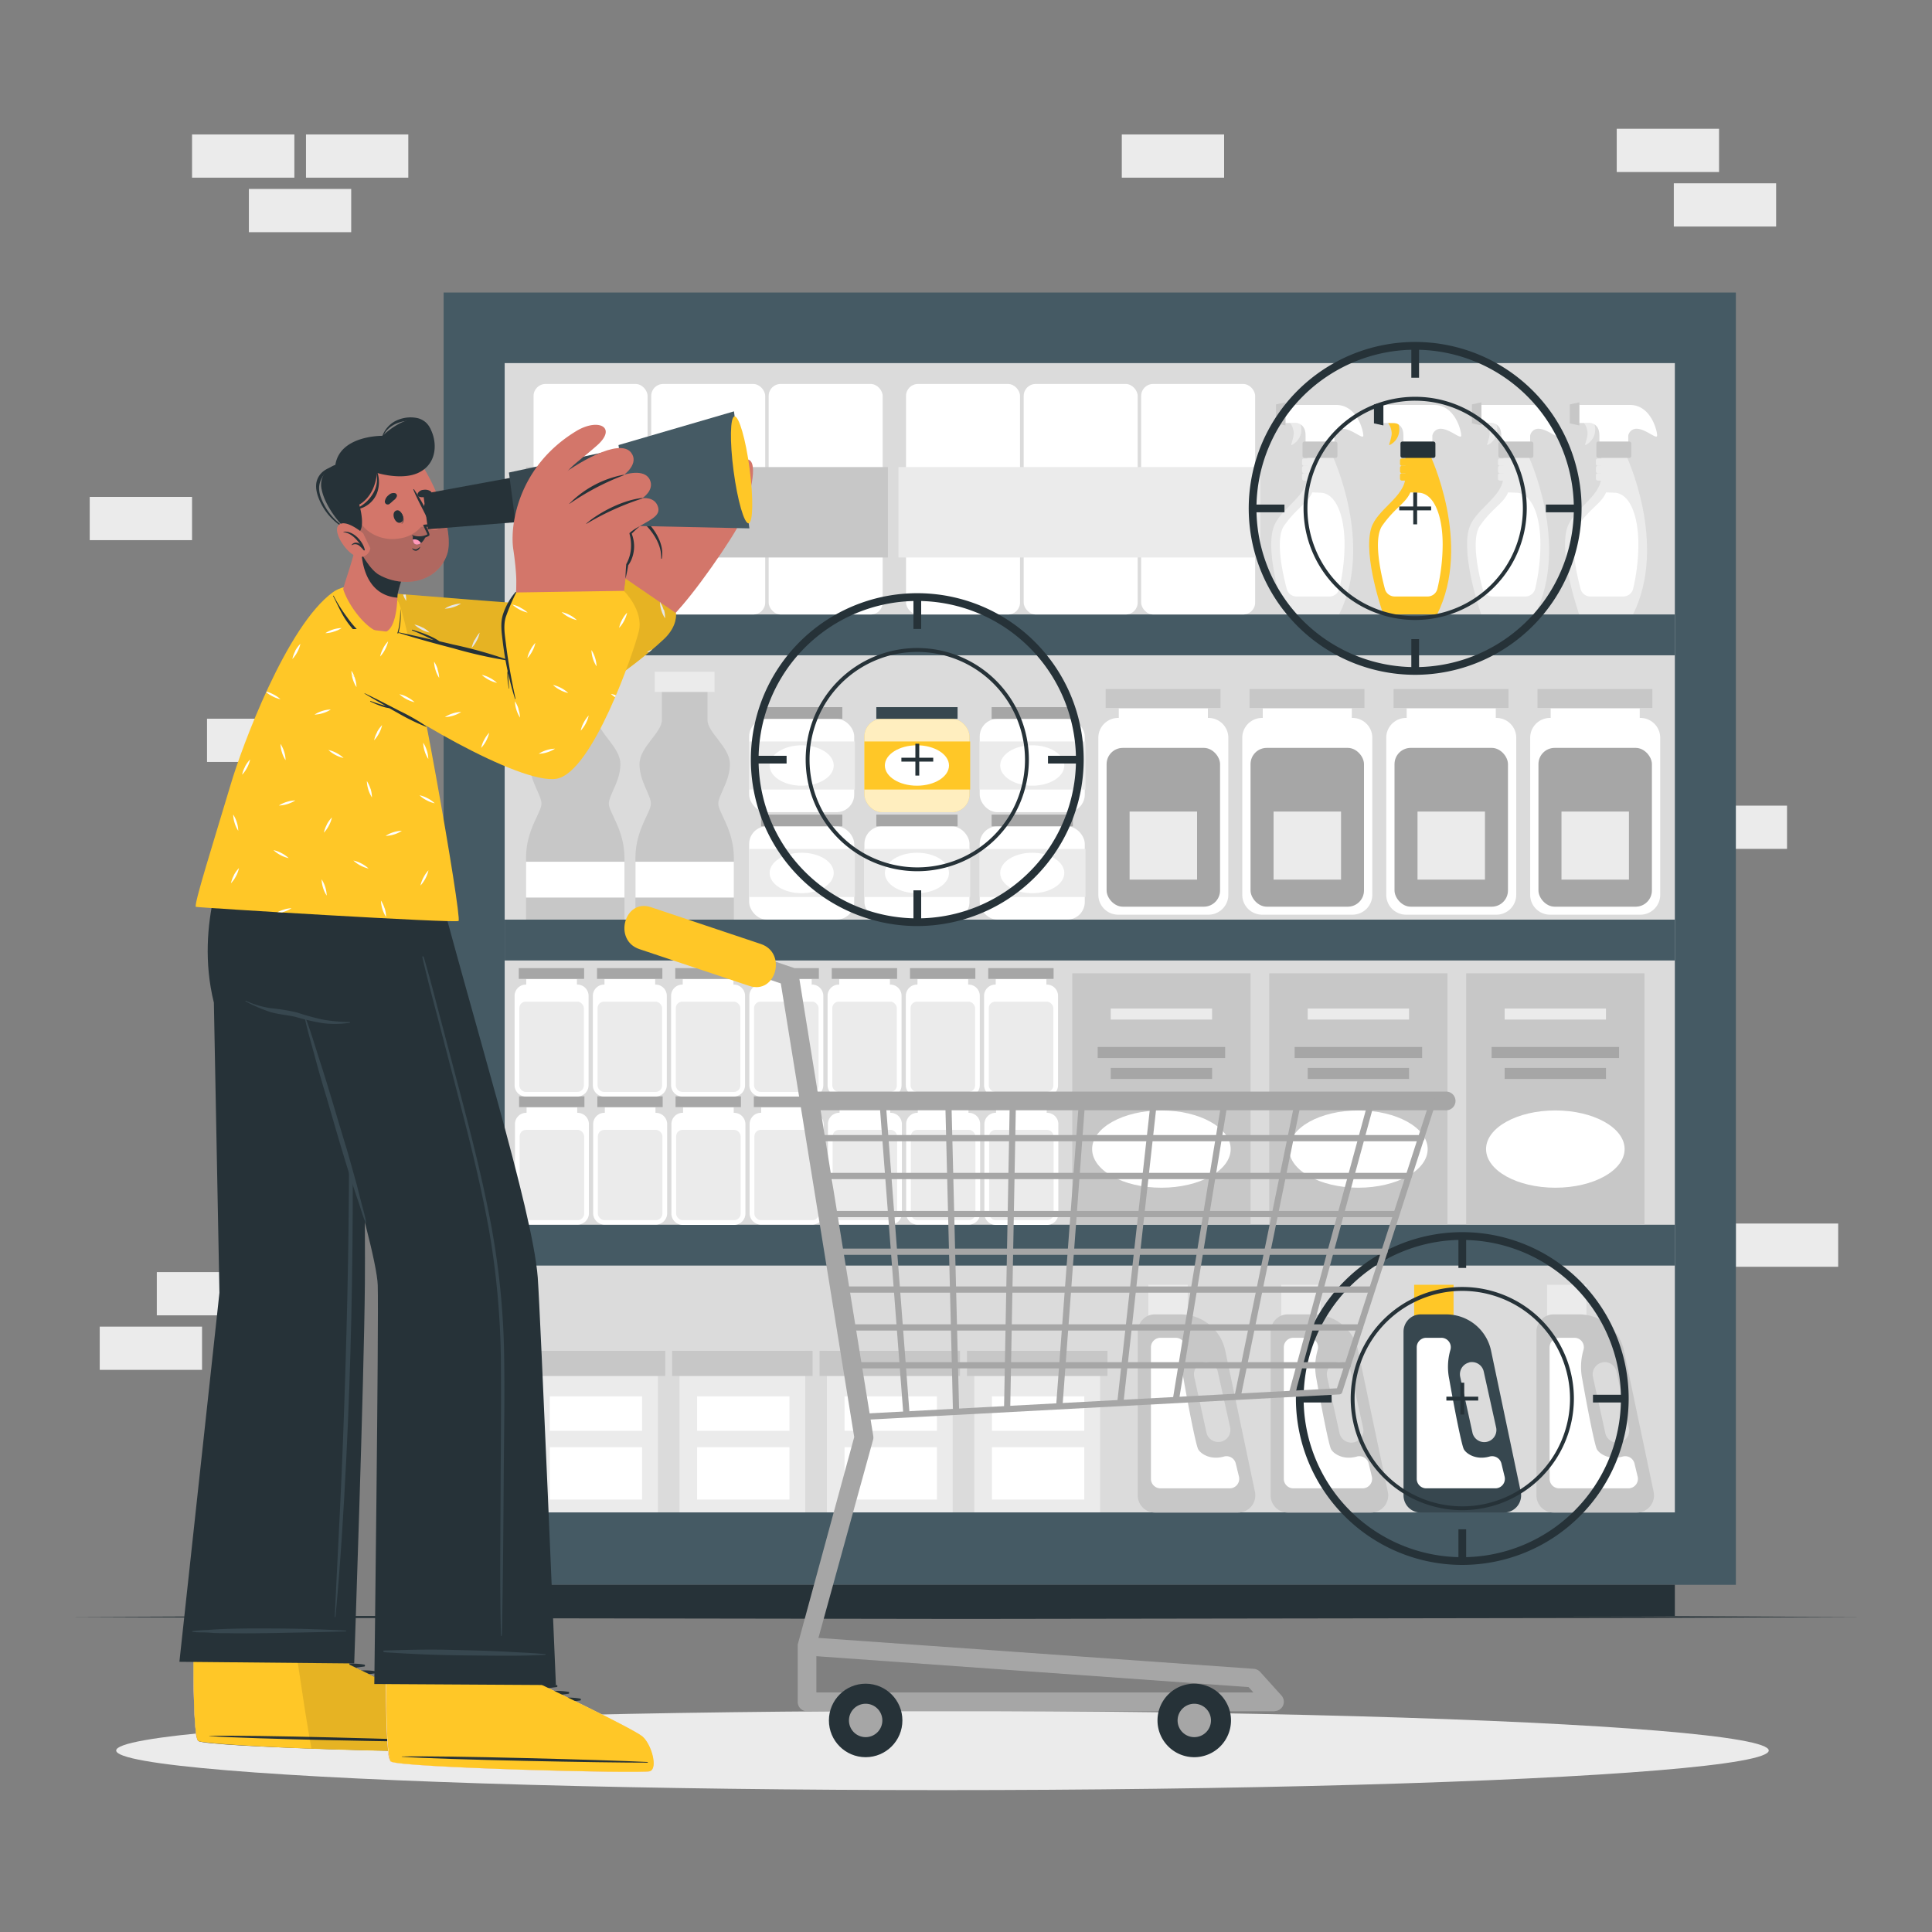 <svg xmlns="http://www.w3.org/2000/svg" viewBox="0 0 500 500"><rect x="0" y="0" width="500" height="500" fill="#808080" stroke="none"/><g id="freepik--background-complete--inject-11"><rect x="40.58" y="329.22" width="26.48" height="11.19" style="fill:#ebebeb"></rect><rect x="25.81" y="343.33" width="26.48" height="11.19" style="fill:#ebebeb"></rect><rect x="79.19" y="34.79" width="26.48" height="11.19" style="fill:#ebebeb"></rect><rect x="64.41" y="48.9" width="26.48" height="11.19" style="fill:#ebebeb"></rect><rect x="49.7" y="34.79" width="26.48" height="11.19" style="fill:#ebebeb"></rect><rect x="449.24" y="316.65" width="26.48" height="11.19" style="fill:#ebebeb"></rect><rect x="290.32" y="34.79" width="26.48" height="11.19" style="fill:#ebebeb"></rect><rect x="436" y="208.5" width="26.48" height="11.19" style="fill:#ebebeb"></rect><rect x="418.41" y="33.33" width="26.48" height="11.19" style="fill:#ebebeb"></rect><rect x="433.18" y="47.44" width="26.48" height="11.19" style="fill:#ebebeb"></rect><rect x="23.22" y="128.6" width="26.48" height="11.19" style="fill:#ebebeb"></rect><rect x="53.58" y="186" width="26.48" height="11.19" style="fill:#ebebeb"></rect></g><g id="freepik--Shadow--inject-11"><ellipse cx="243.91" cy="453.03" rx="213.84" ry="10.25" style="fill:#ebebeb"></ellipse></g><g id="freepik--Floor--inject-11"><polygon points="17.99 418.48 75.99 418.24 134 418.15 250 417.98 366 418.15 424.01 418.23 482.01 418.48 424.01 418.72 366 418.81 250 418.98 134 418.81 75.99 418.72 17.99 418.48" style="fill:#263238"></polygon></g><g id="freepik--Shelf--inject-11"><rect x="114.81" y="75.71" width="334.43" height="334.43" style="fill:#455a64"></rect><rect x="130.61" y="93.97" width="302.84" height="297.44" style="fill:#dbdbdb"></rect><rect x="130.61" y="316.96" width="302.84" height="10.57" style="fill:#455a64"></rect><rect x="130.61" y="238" width="302.84" height="10.57" style="fill:#455a64"></rect><rect x="130.61" y="159.02" width="302.84" height="10.57" style="fill:#455a64"></rect><rect x="138.09" y="129.53" width="29.5" height="29.5" rx="3.09" style="fill:#fff"></rect><rect x="168.53" y="129.53" width="29.5" height="29.5" rx="3.09" style="fill:#fff"></rect><rect x="138.09" y="99.37" width="29.5" height="29.5" rx="3.09" style="fill:#fff"></rect><rect x="168.53" y="99.37" width="29.5" height="29.5" rx="3.09" style="fill:#fff"></rect><rect x="198.93" y="129.53" width="29.5" height="29.5" rx="3.09" style="fill:#fff"></rect><rect x="198.93" y="99.37" width="29.5" height="29.5" rx="3.09" style="fill:#fff"></rect><rect x="136.13" y="120.88" width="93.65" height="23.4" style="fill:#c7c7c7"></rect><rect x="234.48" y="129.53" width="29.5" height="29.5" rx="3.09" style="fill:#fff"></rect><rect x="264.93" y="129.53" width="29.5" height="29.5" rx="3.09" style="fill:#fff"></rect><rect x="234.48" y="99.37" width="29.5" height="29.5" rx="3.09" style="fill:#fff"></rect><rect x="264.93" y="99.37" width="29.5" height="29.5" rx="3.09" style="fill:#fff"></rect><rect x="295.33" y="129.53" width="29.5" height="29.5" rx="3.09" style="fill:#fff"></rect><rect x="295.33" y="99.37" width="29.5" height="29.5" rx="3.09" style="fill:#fff"></rect><rect x="232.53" y="120.88" width="93.65" height="23.4" style="fill:#ebebeb"></rect><path d="M161.61,222v16H136.13V222c0-7.28,4-11.72,4-14s-3-5.8-3-10.24,5.8-8.13,5.8-11.44V177h11.82v9.32c0,3.31,5.81,7,5.81,11.44s-3,8-3,10.24S161.61,214.76,161.61,222Z" style="fill:#c7c7c7"></path><rect x="141.13" y="173.85" width="15.47" height="5.23" style="fill:#ebebeb"></rect><rect x="136.13" y="223.02" width="25.48" height="9.27" style="fill:#fff"></rect><path d="M189.92,222v16H164.45V222c0-7.28,4-11.72,4-14s-2.95-5.8-2.95-10.24,5.8-8.13,5.8-11.44V177H183.1v9.32c0,3.31,5.8,7,5.8,11.44s-3,8-3,10.24S189.92,214.76,189.92,222Z" style="fill:#c7c7c7"></path><rect x="169.45" y="173.85" width="15.47" height="5.23" style="fill:#ebebeb"></rect><rect x="164.45" y="223.02" width="25.48" height="9.27" style="fill:#fff"></rect><path d="M317.89,190.92v40.66a5.14,5.14,0,0,1-5.14,5.14H289.39a5.14,5.14,0,0,1-5.14-5.14V190.92a5.13,5.13,0,0,1,5.14-5.12h.15v-2.45H312.6v2.45h.15A5.13,5.13,0,0,1,317.89,190.92Z" style="fill:#fff"></path><rect x="286.39" y="193.55" width="29.36" height="41.1" rx="4.2" style="fill:#a6a6a6"></rect><rect x="286.14" y="178.32" width="29.73" height="4.89" style="fill:#c7c7c7"></rect><rect x="292.34" y="210.03" width="17.46" height="17.62" style="fill:#ebebeb"></rect><path d="M152.41,290.91V314a2.93,2.93,0,0,1-2.93,2.92H136.19a2.92,2.92,0,0,1-2.92-2.92V290.91a2.92,2.92,0,0,1,2.92-2.92h.09V286.6h13.11V288h.09A2.93,2.93,0,0,1,152.41,290.91Z" style="fill:#fff"></path><rect x="134.48" y="292.4" width="16.7" height="23.38" rx="1.68" style="fill:#ebebeb"></rect><rect x="134.34" y="283.74" width="16.91" height="2.78" style="fill:#a6a6a6"></rect><path d="M152.32,257.72v23.13a2.93,2.93,0,0,1-2.92,2.93H136.1a2.93,2.93,0,0,1-2.92-2.93V257.72a2.91,2.91,0,0,1,2.92-2.91h.09v-1.4h13.12v1.4h.09A2.91,2.91,0,0,1,152.32,257.72Z" style="fill:#fff"></path><rect x="134.4" y="259.22" width="16.7" height="23.38" rx="1.68" style="fill:#ebebeb"></rect><rect x="134.26" y="250.55" width="16.91" height="2.78" style="fill:#a6a6a6"></rect><path d="M172.66,290.91V314a2.93,2.93,0,0,1-2.93,2.92H156.44a2.93,2.93,0,0,1-2.93-2.92V290.91a2.93,2.93,0,0,1,2.93-2.92h.09V286.6h13.11V288h.09A2.93,2.93,0,0,1,172.66,290.91Z" style="fill:#fff"></path><rect x="154.73" y="292.4" width="16.7" height="23.38" rx="1.68" style="fill:#ebebeb"></rect><rect x="154.59" y="283.74" width="16.91" height="2.78" style="fill:#a6a6a6"></rect><path d="M172.57,257.72v23.13a2.93,2.93,0,0,1-2.92,2.93h-13.3a2.93,2.93,0,0,1-2.92-2.93V257.72a2.91,2.91,0,0,1,2.92-2.91h.09v-1.4h13.12v1.4h.09A2.91,2.91,0,0,1,172.57,257.72Z" style="fill:#fff"></path><rect x="154.65" y="259.22" width="16.7" height="23.38" rx="1.68" style="fill:#ebebeb"></rect><rect x="154.51" y="250.55" width="16.91" height="2.78" style="fill:#a6a6a6"></rect><path d="M192.91,290.91V314A2.93,2.93,0,0,1,190,317H176.69a2.93,2.93,0,0,1-2.93-2.92V290.91a2.93,2.93,0,0,1,2.93-2.92h.09V286.6h13.11V288H190A2.93,2.93,0,0,1,192.91,290.91Z" style="fill:#fff"></path><rect x="174.98" y="292.4" width="16.7" height="23.38" rx="1.68" style="fill:#ebebeb"></rect><rect x="174.84" y="283.74" width="16.91" height="2.78" style="fill:#a6a6a6"></rect><path d="M192.82,257.72v23.13a2.93,2.93,0,0,1-2.92,2.93H176.6a2.93,2.93,0,0,1-2.92-2.93V257.72a2.91,2.91,0,0,1,2.92-2.91h.09v-1.4h13.12v1.4h.09A2.91,2.91,0,0,1,192.82,257.72Z" style="fill:#fff"></path><rect x="174.9" y="259.22" width="16.7" height="23.38" rx="1.68" style="fill:#ebebeb"></rect><rect x="174.76" y="250.55" width="16.91" height="2.78" style="fill:#a6a6a6"></rect><path d="M213.16,290.91V314a2.93,2.93,0,0,1-2.93,2.92H196.94A2.93,2.93,0,0,1,194,314V290.91a2.93,2.93,0,0,1,2.93-2.92H197V286.6h13.11V288h.09A2.93,2.93,0,0,1,213.16,290.91Z" style="fill:#fff"></path><rect x="195.23" y="292.4" width="16.7" height="23.38" rx="1.68" style="fill:#ebebeb"></rect><rect x="195.09" y="283.74" width="16.91" height="2.78" style="fill:#a6a6a6"></rect><path d="M213.07,257.72v23.13a2.93,2.93,0,0,1-2.92,2.93h-13.3a2.93,2.93,0,0,1-2.92-2.93V257.72a2.91,2.91,0,0,1,2.92-2.91h.09v-1.4h13.12v1.4h.09A2.91,2.91,0,0,1,213.07,257.72Z" style="fill:#fff"></path><rect x="195.15" y="259.22" width="16.7" height="23.38" rx="1.68" style="fill:#ebebeb"></rect><rect x="195.01" y="250.55" width="16.91" height="2.78" style="fill:#a6a6a6"></rect><path d="M233.41,290.91V314a2.93,2.93,0,0,1-2.93,2.92H217.19a2.93,2.93,0,0,1-2.93-2.92V290.91a2.93,2.93,0,0,1,2.93-2.92h.09V286.6h13.11V288h.09A2.93,2.93,0,0,1,233.41,290.91Z" style="fill:#fff"></path><rect x="215.48" y="292.4" width="16.7" height="23.38" rx="1.68" style="fill:#ebebeb"></rect><rect x="215.34" y="283.74" width="16.91" height="2.78" style="fill:#a6a6a6"></rect><path d="M233.32,257.72v23.13a2.93,2.93,0,0,1-2.92,2.93H217.1a2.93,2.93,0,0,1-2.92-2.93V257.72a2.91,2.91,0,0,1,2.92-2.91h.09v-1.4h13.12v1.4h.09A2.91,2.91,0,0,1,233.32,257.72Z" style="fill:#fff"></path><rect x="215.4" y="259.22" width="16.7" height="23.38" rx="1.68" style="fill:#ebebeb"></rect><rect x="215.26" y="250.55" width="16.91" height="2.78" style="fill:#a6a6a6"></rect><path d="M253.66,290.91V314a2.93,2.93,0,0,1-2.93,2.92H237.44a2.93,2.93,0,0,1-2.93-2.92V290.91a2.93,2.93,0,0,1,2.93-2.92h.09V286.6h13.11V288h.09A2.93,2.93,0,0,1,253.66,290.91Z" style="fill:#fff"></path><rect x="235.73" y="292.4" width="16.71" height="23.38" rx="1.68" style="fill:#ebebeb"></rect><rect x="235.59" y="283.74" width="16.91" height="2.78" style="fill:#a6a6a6"></rect><path d="M253.57,257.72v23.13a2.93,2.93,0,0,1-2.92,2.93h-13.3a2.93,2.93,0,0,1-2.92-2.93V257.72a2.91,2.91,0,0,1,2.92-2.91h.09v-1.4h13.12v1.4h.09A2.91,2.91,0,0,1,253.57,257.72Z" style="fill:#fff"></path><rect x="235.65" y="259.22" width="16.7" height="23.38" rx="1.68" style="fill:#ebebeb"></rect><rect x="235.51" y="250.55" width="16.91" height="2.78" style="fill:#a6a6a6"></rect><path d="M273.9,290.91V314A2.92,2.92,0,0,1,271,317H257.69a2.93,2.93,0,0,1-2.93-2.92V290.91a2.93,2.93,0,0,1,2.93-2.92h.09V286.6h13.11V288H271A2.92,2.92,0,0,1,273.9,290.91Z" style="fill:#fff"></path><rect x="255.98" y="292.4" width="16.7" height="23.38" rx="1.68" style="fill:#ebebeb"></rect><rect x="255.84" y="283.74" width="16.91" height="2.78" style="fill:#a6a6a6"></rect><path d="M273.82,257.72v23.13a2.93,2.93,0,0,1-2.92,2.93H257.6a2.93,2.93,0,0,1-2.92-2.93V257.72a2.91,2.91,0,0,1,2.92-2.91h.09v-1.4h13.12v1.4h.09A2.91,2.91,0,0,1,273.82,257.72Z" style="fill:#fff"></path><rect x="255.9" y="259.22" width="16.7" height="23.38" rx="1.68" style="fill:#ebebeb"></rect><rect x="255.76" y="250.55" width="16.91" height="2.78" style="fill:#a6a6a6"></rect><path d="M355.15,190.92v40.66a5.14,5.14,0,0,1-5.14,5.14H326.64a5.14,5.14,0,0,1-5.14-5.14V190.92a5.13,5.13,0,0,1,5.14-5.12h.16v-2.45h23.05v2.45H350A5.13,5.13,0,0,1,355.15,190.92Z" style="fill:#fff"></path><rect x="323.64" y="193.55" width="29.36" height="41.1" rx="4.2" style="fill:#a6a6a6"></rect><rect x="323.39" y="178.32" width="29.73" height="4.89" style="fill:#c7c7c7"></rect><rect x="329.6" y="210.03" width="17.46" height="17.62" style="fill:#ebebeb"></rect><path d="M392.4,190.92v40.66a5.14,5.14,0,0,1-5.14,5.14H363.9a5.14,5.14,0,0,1-5.14-5.14V190.92a5.13,5.13,0,0,1,5.14-5.12h.15v-2.45h23.06v2.45h.15A5.13,5.13,0,0,1,392.4,190.92Z" style="fill:#fff"></path><rect x="360.9" y="193.55" width="29.36" height="41.1" rx="4.2" style="fill:#a6a6a6"></rect><rect x="360.65" y="178.32" width="29.73" height="4.89" style="fill:#c7c7c7"></rect><rect x="366.85" y="210.03" width="17.46" height="17.62" style="fill:#ebebeb"></rect><path d="M429.66,190.92v40.66a5.14,5.14,0,0,1-5.14,5.14H401.15a5.14,5.14,0,0,1-5.14-5.14V190.92a5.13,5.13,0,0,1,5.14-5.12h.16v-2.45h23.05v2.45h.16A5.13,5.13,0,0,1,429.66,190.92Z" style="fill:#fff"></path><rect x="398.15" y="193.55" width="29.36" height="41.1" rx="4.2" style="fill:#a6a6a6"></rect><rect x="397.9" y="178.32" width="29.73" height="4.89" style="fill:#c7c7c7"></rect><rect x="404.11" y="210.03" width="17.46" height="17.62" style="fill:#ebebeb"></rect><rect x="277.5" y="251.89" width="46.14" height="64.97" style="fill:#c7c7c7"></rect><rect x="284.08" y="270.96" width="32.99" height="2.85" style="fill:#a6a6a6"></rect><rect x="287.46" y="276.38" width="26.23" height="2.85" style="fill:#a6a6a6"></rect><rect x="287.46" y="261.01" width="26.23" height="2.85" style="fill:#ebebeb"></rect><ellipse cx="300.57" cy="297.38" rx="17.93" ry="10" style="fill:#fff"></ellipse><rect x="328.48" y="251.89" width="46.14" height="64.97" style="fill:#c7c7c7"></rect><rect x="335.05" y="270.96" width="32.99" height="2.85" style="fill:#a6a6a6"></rect><rect x="338.43" y="276.38" width="26.23" height="2.85" style="fill:#a6a6a6"></rect><rect x="338.43" y="261.01" width="26.23" height="2.85" style="fill:#ebebeb"></rect><ellipse cx="351.55" cy="297.38" rx="17.93" ry="10" style="fill:#fff"></ellipse><rect x="379.45" y="251.89" width="46.14" height="64.97" style="fill:#c7c7c7"></rect><rect x="386.02" y="270.96" width="32.99" height="2.85" style="fill:#a6a6a6"></rect><rect x="389.4" y="276.38" width="26.23" height="2.85" style="fill:#a6a6a6"></rect><rect x="389.4" y="261.01" width="26.23" height="2.85" style="fill:#ebebeb"></rect><ellipse cx="402.52" cy="297.38" rx="17.93" ry="10" style="fill:#fff"></ellipse><rect x="214.01" y="349.59" width="32.55" height="41.81" transform="translate(460.56 740.99) rotate(180)" style="fill:#ebebeb"></rect><rect x="218.56" y="361.38" width="23.9" height="8.91" transform="translate(461.03 731.67) rotate(180)" style="fill:#fff"></rect><rect x="218.56" y="374.53" width="23.9" height="13.54" transform="translate(461.03 762.61) rotate(180)" style="fill:#fff"></rect><rect x="212.11" y="349.59" width="36.35" height="6.52" transform="translate(460.56 705.7) rotate(180)" style="fill:#c7c7c7"></rect><rect x="175.86" y="349.59" width="32.55" height="41.81" transform="translate(384.26 740.99) rotate(180)" style="fill:#ebebeb"></rect><rect x="180.42" y="361.38" width="23.9" height="8.91" transform="translate(384.73 731.67) rotate(180)" style="fill:#fff"></rect><rect x="180.42" y="374.53" width="23.9" height="13.54" transform="translate(384.73 762.61) rotate(180)" style="fill:#fff"></rect><rect x="173.96" y="349.59" width="36.35" height="6.52" transform="translate(384.26 705.7) rotate(180)" style="fill:#c7c7c7"></rect><rect x="252.16" y="349.59" width="32.55" height="41.81" transform="translate(536.86 740.99) rotate(180)" style="fill:#ebebeb"></rect><rect x="256.71" y="361.38" width="23.9" height="8.91" transform="translate(537.32 731.67) rotate(180)" style="fill:#fff"></rect><rect x="256.71" y="374.53" width="23.9" height="13.54" transform="translate(537.32 762.61) rotate(180)" style="fill:#fff"></rect><rect x="250.25" y="349.59" width="36.35" height="6.52" transform="translate(536.86 705.7) rotate(180)" style="fill:#c7c7c7"></rect><rect x="137.71" y="349.59" width="32.55" height="41.81" transform="translate(307.97 740.99) rotate(180)" style="fill:#ebebeb"></rect><rect x="142.27" y="361.38" width="23.9" height="8.91" transform="translate(308.44 731.67) rotate(180)" style="fill:#fff"></rect><rect x="142.27" y="374.53" width="23.9" height="13.54" transform="translate(308.44 762.61) rotate(180)" style="fill:#fff"></rect><rect x="135.81" y="349.59" width="36.35" height="6.52" transform="translate(307.97 705.7) rotate(180)" style="fill:#c7c7c7"></rect><rect x="130.61" y="410.13" width="302.84" height="8.09" style="fill:#263238"></rect><path d="M332.65,159s-5.35-15.06-3.12-22.34c1.49-4.89,8.84-8.15,8.84-13.34v-5.65h6.35s11,23,1.86,41.33Z" style="fill:#ebebeb"></path><rect x="336.97" y="118.65" width="7.93" height="1.91" rx="0.47" style="fill:#ebebeb"></rect><rect x="336.97" y="120.56" width="7.93" height="1.91" rx="0.47" style="fill:#ebebeb"></rect><rect x="336.97" y="122.47" width="7.93" height="1.91" rx="0.47" style="fill:#ebebeb"></rect><path d="M333.87,109.45a4.7,4.7,0,0,1,.95,2.86c-.14,1.45-.81,2.81-.58,2.89a4.46,4.46,0,0,0,2.44-3,4.63,4.63,0,0,0-.19-2.7Z" style="fill:#ebebeb"></path><path d="M345.35,116.67v-3.91a2.15,2.15,0,0,1,2.12-1.8c2.35,0,5.2,2.79,5.34,1.84s-1.47-8-7-8H332.67v4.67h2.67c.59,0,2.54.36,2.54,3.21v4Z" style="fill:#fff"></path><rect x="337.09" y="114.27" width="9.04" height="4.23" rx="0.49" style="fill:#c7c7c7"></rect><polygon points="332.67 104.13 332.67 110.1 330.23 109.57 330.23 104.66 332.67 104.13" style="fill:#c7c7c7"></polygon><path d="M341.62,127.51c4,0,6.35,5.69,6.35,13.4a51.28,51.28,0,0,1-1.36,11.46,2.63,2.63,0,0,1-2.57,2h-8.5a2.63,2.63,0,0,1-2.54-2c-1.06-4-3.06-13-.63-16.39,3.27-4.6,6.05-5.71,7.24-8.55Z" style="fill:#fff"></path><path d="M383.34,159S378,144,380.22,136.68c1.5-4.89,8.84-8.15,8.84-13.34v-5.65h6.36s11,23,1.86,41.33Z" style="fill:#ebebeb"></path><rect x="387.67" y="118.65" width="7.93" height="1.91" rx="0.47" style="fill:#ebebeb"></rect><rect x="387.67" y="120.56" width="7.93" height="1.91" rx="0.47" style="fill:#ebebeb"></rect><rect x="387.67" y="122.47" width="7.93" height="1.91" rx="0.47" style="fill:#ebebeb"></rect><path d="M384.57,109.45a4.7,4.7,0,0,1,.95,2.86c-.14,1.45-.81,2.81-.59,2.89a4.43,4.43,0,0,0,2.44-3,4.69,4.69,0,0,0-.18-2.7Z" style="fill:#ebebeb"></path><path d="M396,116.67v-3.91a2.16,2.16,0,0,1,2.12-1.8c2.35,0,5.21,2.79,5.34,1.84s-1.46-8-7-8H383.37v4.67H386c.59,0,2.53.36,2.53,3.21v4Z" style="fill:#fff"></path><rect x="387.79" y="114.27" width="9.04" height="4.23" rx="0.49" style="fill:#c7c7c7"></rect><polygon points="383.37 104.13 383.37 110.1 380.93 109.57 380.93 104.66 383.37 104.13" style="fill:#c7c7c7"></polygon><path d="M392.31,127.51c4,0,6.35,5.69,6.35,13.4a50.68,50.68,0,0,1-1.36,11.46,2.63,2.63,0,0,1-2.56,2h-8.5a2.61,2.61,0,0,1-2.54-2c-1.06-4-3.07-13-.63-16.39,3.26-4.6,6.05-5.71,7.23-8.55Z" style="fill:#fff"></path><path d="M408.69,159s-5.34-15.06-3.12-22.34c1.5-4.89,8.84-8.15,8.84-13.34v-5.65h6.36s11,23,1.86,41.33Z" style="fill:#ebebeb"></path><rect x="413.02" y="118.65" width="7.93" height="1.91" rx="0.47" style="fill:#ebebeb"></rect><rect x="413.02" y="120.56" width="7.93" height="1.91" rx="0.47" style="fill:#ebebeb"></rect><rect x="413.02" y="122.47" width="7.93" height="1.91" rx="0.47" style="fill:#ebebeb"></rect><path d="M409.92,109.45a4.72,4.72,0,0,1,.94,2.86c-.13,1.45-.8,2.81-.58,2.89a4.43,4.43,0,0,0,2.44-3,4.69,4.69,0,0,0-.18-2.7Z" style="fill:#ebebeb"></path><path d="M421.39,116.67v-3.91a2.15,2.15,0,0,1,2.12-1.8c2.35,0,5.2,2.79,5.34,1.84s-1.47-8-7-8H408.72v4.67h2.67c.59,0,2.53.36,2.53,3.21v4Z" style="fill:#fff"></path><rect x="413.14" y="114.27" width="9.04" height="4.23" rx="0.49" style="fill:#c7c7c7"></rect><polygon points="408.72 104.13 408.72 110.1 406.27 109.57 406.27 104.66 408.72 104.13" style="fill:#c7c7c7"></polygon><path d="M417.66,127.51c4,0,6.35,5.69,6.35,13.4a50.68,50.68,0,0,1-1.36,11.46,2.63,2.63,0,0,1-2.56,2h-8.51a2.63,2.63,0,0,1-2.54-2c-1.06-4-3.06-13-.63-16.39,3.27-4.6,6.06-5.71,7.24-8.55Z" style="fill:#fff"></path><rect x="193.88" y="213.85" width="27.19" height="24.15" rx="4.56" style="fill:#fff"></rect><rect x="196.96" y="210.82" width="21.03" height="3.02" style="fill:#a6a6a6"></rect><rect x="193.88" y="219.71" width="27.37" height="12.44" style="fill:#ebebeb"></rect><path d="M215.77,225.92c0,2.89-3.72,5.24-8.3,5.24s-8.29-2.35-8.29-5.24,3.71-5.23,8.29-5.23S215.77,223,215.77,225.92Z" style="fill:#fff"></path><rect x="223.71" y="213.85" width="27.19" height="24.15" rx="4.56" style="fill:#fff"></rect><rect x="226.79" y="210.82" width="21.03" height="3.02" style="fill:#a6a6a6"></rect><rect x="223.71" y="219.71" width="27.37" height="12.44" style="fill:#ebebeb"></rect><path d="M245.6,225.92c0,2.89-3.71,5.24-8.29,5.24s-8.3-2.35-8.3-5.24,3.72-5.23,8.3-5.23S245.6,223,245.6,225.92Z" style="fill:#fff"></path><rect x="253.55" y="213.85" width="27.19" height="24.15" rx="4.56" style="fill:#fff"></rect><rect x="256.63" y="210.82" width="21.03" height="3.02" style="fill:#a6a6a6"></rect><rect x="253.55" y="219.71" width="27.37" height="12.44" style="fill:#ebebeb"></rect><path d="M275.44,225.92c0,2.89-3.72,5.24-8.3,5.24s-8.29-2.35-8.29-5.24,3.71-5.23,8.29-5.23S275.44,223,275.44,225.92Z" style="fill:#fff"></path><rect x="193.88" y="186.04" width="27.19" height="24.15" rx="4.56" style="fill:#fff"></rect><rect x="196.96" y="183.01" width="21.03" height="3.02" style="fill:#a6a6a6"></rect><rect x="193.88" y="191.89" width="27.37" height="12.44" style="fill:#ebebeb"></rect><path d="M215.77,198.11c0,2.89-3.72,5.23-8.3,5.23s-8.29-2.34-8.29-5.23,3.71-5.23,8.29-5.23S215.77,195.22,215.77,198.11Z" style="fill:#fff"></path><rect x="253.55" y="186.04" width="27.19" height="24.15" rx="4.56" style="fill:#fff"></rect><rect x="256.63" y="183.01" width="21.03" height="3.02" style="fill:#a6a6a6"></rect><rect x="253.55" y="191.89" width="27.37" height="12.44" style="fill:#ebebeb"></rect><path d="M275.44,198.11c0,2.89-3.72,5.23-8.3,5.23s-8.29-2.34-8.29-5.23,3.71-5.23,8.29-5.23S275.44,195.22,275.44,198.11Z" style="fill:#fff"></path><rect x="400.38" y="332.5" width="10.2" height="12.28" style="fill:#ebebeb"></rect><path d="M427.94,386l-7.67-36.47a11.82,11.82,0,0,0-9.69-9.21,11.61,11.61,0,0,0-1.87-.16h-6.64a4.58,4.58,0,0,0-1.69.33,4.48,4.48,0,0,0-2.75,4.14V387a4.45,4.45,0,0,0,4.44,4.46h21.5A4.45,4.45,0,0,0,427.94,386Zm-13.31-33.42a2.56,2.56,0,0,1,.66-.07,3.13,3.13,0,0,1,3.06,2.46l3.22,14.59a3.13,3.13,0,0,1-6.12,1.32l-3.21-14.58A3.15,3.15,0,0,1,414.63,352.61Z" style="fill:#c7c7c7"></path><path d="M403.5,346.22h3.93a2.44,2.44,0,0,1,2.37,3.14,15.63,15.63,0,0,0-.31,7.55c1.33,7.53,3.16,16.9,3.77,18.13.51,1,2.92,2.94,6.65,1.92a2.48,2.48,0,0,1,3.09,1.77l.83,3.45a2.46,2.46,0,0,1-2.39,3H403.5a2.46,2.46,0,0,1-2.46-2.46V348.68A2.46,2.46,0,0,1,403.5,346.22Z" style="fill:#fff"></path><rect x="331.59" y="332.5" width="10.2" height="12.28" style="fill:#ebebeb"></rect><path d="M359.15,386l-7.67-36.47a11.82,11.82,0,0,0-9.69-9.21,11.61,11.61,0,0,0-1.87-.16h-6.63a4.59,4.59,0,0,0-1.7.33,4.5,4.5,0,0,0-2.75,4.14V387a4.45,4.45,0,0,0,4.45,4.46h21.5A4.45,4.45,0,0,0,359.15,386Zm-13.31-33.42a2.63,2.63,0,0,1,.67-.07,3.12,3.12,0,0,1,3.05,2.46l3.22,14.59a3.13,3.13,0,1,1-6.12,1.32l-3.21-14.58A3.15,3.15,0,0,1,345.84,352.61Z" style="fill:#c7c7c7"></path><path d="M334.71,346.22h3.94a2.44,2.44,0,0,1,2.36,3.14,15.63,15.63,0,0,0-.31,7.55c1.33,7.53,3.16,16.9,3.77,18.13.51,1,2.92,2.94,6.65,1.92a2.48,2.48,0,0,1,3.09,1.77l.83,3.45a2.46,2.46,0,0,1-2.39,3H334.71a2.46,2.46,0,0,1-2.46-2.46V348.68A2.46,2.46,0,0,1,334.71,346.22Z" style="fill:#fff"></path><rect x="297.19" y="332.5" width="10.2" height="12.28" style="fill:#ebebeb"></rect><path d="M324.76,386l-7.67-36.47a11.82,11.82,0,0,0-9.69-9.21,11.61,11.61,0,0,0-1.87-.16h-6.64a4.68,4.68,0,0,0-1.7.33,4.49,4.49,0,0,0-2.74,4.14V387a4.45,4.45,0,0,0,4.44,4.46h21.5A4.46,4.46,0,0,0,324.76,386Zm-13.32-33.42a2.63,2.63,0,0,1,.67-.07,3.11,3.11,0,0,1,3.05,2.46l3.23,14.59a3.14,3.14,0,0,1-6.13,1.32l-3.2-14.58A3.14,3.14,0,0,1,311.44,352.61Z" style="fill:#c7c7c7"></path><path d="M300.32,346.22h3.93a2.44,2.44,0,0,1,2.36,3.14,15.66,15.66,0,0,0-.3,7.55c1.32,7.53,3.16,16.9,3.77,18.13.51,1,2.92,2.94,6.65,1.92a2.47,2.47,0,0,1,3.08,1.77l.84,3.45a2.46,2.46,0,0,1-2.39,3H300.32a2.46,2.46,0,0,1-2.46-2.46V348.68A2.46,2.46,0,0,1,300.32,346.22Z" style="fill:#fff"></path></g><g id="freepik--product-3--inject-11"><rect x="365.98" y="332.5" width="10.2" height="12.28" style="fill:#FFC727"></rect><path d="M393.55,386l-7.67-36.47a11.82,11.82,0,0,0-9.69-9.21,11.61,11.61,0,0,0-1.87-.16h-6.64a4.68,4.68,0,0,0-1.7.33,4.5,4.5,0,0,0-2.75,4.14V387a4.46,4.46,0,0,0,4.45,4.46h21.5A4.46,4.46,0,0,0,393.55,386Zm-13.32-33.42a2.63,2.63,0,0,1,.67-.07A3.11,3.11,0,0,1,384,355l3.23,14.59a3.14,3.14,0,0,1-6.13,1.32l-3.2-14.58A3.14,3.14,0,0,1,380.23,352.61Z" style="fill:#37474f"></path><path d="M369.11,346.22H373a2.44,2.44,0,0,1,2.36,3.14,15.66,15.66,0,0,0-.3,7.55c1.32,7.53,3.16,16.9,3.77,18.13.51,1,2.92,2.94,6.64,1.92a2.48,2.48,0,0,1,3.09,1.77l.84,3.45a2.46,2.46,0,0,1-2.39,3H369.11a2.46,2.46,0,0,1-2.46-2.46V348.68A2.46,2.46,0,0,1,369.11,346.22Z" style="fill:#fff"></path><path d="M378.44,405A43.06,43.06,0,1,1,421.5,362,43.11,43.11,0,0,1,378.44,405Zm0-84.12A41.06,41.06,0,1,0,419.5,362,41.11,41.11,0,0,0,378.44,320.9Z" style="fill:#263238"></path><path d="M378.44,390.83A28.88,28.88,0,1,1,407.32,362,28.91,28.91,0,0,1,378.44,390.83Zm0-56.75A27.88,27.88,0,1,0,406.32,362,27.92,27.92,0,0,0,378.44,334.08Z" style="fill:#263238"></path><rect x="377.44" y="319.9" width="2" height="8.24" style="fill:#263238"></rect><rect x="336.38" y="360.96" width="8.24" height="2" style="fill:#263238"></rect><rect x="377.44" y="395.78" width="2" height="8.24" style="fill:#263238"></rect><rect x="412.26" y="360.96" width="8.24" height="2" style="fill:#263238"></rect><rect x="374.32" y="361.46" width="8.24" height="1" style="fill:#263238"></rect><rect x="377.94" y="357.84" width="1" height="8.24" style="fill:#263238"></rect></g><g id="freepik--product-2--inject-11"><rect x="223.71" y="186.04" width="27.19" height="24.15" rx="4.56" style="fill:#FFC727"></rect><rect x="223.71" y="186.04" width="27.19" height="24.15" rx="4.56" style="fill:#fff;opacity:0.7"></rect><rect x="226.79" y="183.01" width="21.03" height="3.02" style="fill:#37474f"></rect><rect x="223.71" y="191.89" width="27.37" height="12.44" style="fill:#FFC727"></rect><path d="M245.6,198.11c0,2.89-3.71,5.23-8.29,5.23S229,201,229,198.11s3.72-5.23,8.3-5.23S245.6,195.22,245.6,198.11Z" style="fill:#fff"></path><path d="M237.4,239.66a43.07,43.07,0,1,1,43.06-43.06A43.12,43.12,0,0,1,237.4,239.66Zm0-84.13a41.07,41.07,0,1,0,41.06,41.07A41.12,41.12,0,0,0,237.4,155.53Z" style="fill:#263238"></path><path d="M237.4,225.47a28.88,28.88,0,1,1,28.87-28.87A28.9,28.9,0,0,1,237.4,225.47Zm0-56.75a27.88,27.88,0,1,0,27.87,27.88A27.91,27.91,0,0,0,237.4,168.72Z" style="fill:#263238"></path><rect x="236.4" y="154.53" width="2" height="8.24" style="fill:#263238"></rect><rect x="195.33" y="195.6" width="8.24" height="2" style="fill:#263238"></rect><rect x="236.4" y="230.42" width="2" height="8.24" style="fill:#263238"></rect><rect x="271.22" y="195.6" width="8.24" height="2" style="fill:#263238"></rect><rect x="233.28" y="196.1" width="8.24" height="1" style="fill:#263238"></rect><rect x="236.9" y="192.48" width="1" height="8.24" style="fill:#263238"></rect></g><g id="freepik--product-1--inject-11"><path d="M358,159s-5.35-15.06-3.12-22.34c1.49-4.89,8.84-8.15,8.84-13.34v-5.65h6.35s11,23,1.86,41.33Z" style="fill:#FFC727"></path><rect x="362.32" y="118.65" width="7.93" height="1.91" rx="0.47" style="fill:#FFC727"></rect><rect x="362.32" y="120.56" width="7.93" height="1.91" rx="0.47" style="fill:#FFC727"></rect><rect x="362.32" y="122.47" width="7.93" height="1.91" rx="0.47" style="fill:#FFC727"></rect><path d="M359.22,109.45a4.7,4.7,0,0,1,.95,2.86c-.14,1.45-.81,2.81-.59,2.89a4.41,4.41,0,0,0,2.44-3,4.69,4.69,0,0,0-.18-2.7Z" style="fill:#FFC727"></path><path d="M370.69,116.67v-3.91a2.16,2.16,0,0,1,2.12-1.8c2.35,0,5.21,2.79,5.34,1.84s-1.46-8-7-8H358v4.67h2.67c.59,0,2.53.36,2.53,3.21v4Z" style="fill:#fff"></path><rect x="362.44" y="114.27" width="9.04" height="4.23" rx="0.49" style="fill:#263238"></rect><polygon points="358.02 104.13 358.02 110.1 355.58 109.57 355.58 104.66 358.02 104.13" style="fill:#263238"></polygon><path d="M367,127.51c4,0,6.36,5.69,6.36,13.4A50.57,50.57,0,0,1,372,152.37a2.61,2.61,0,0,1-2.56,2h-8.5a2.62,2.62,0,0,1-2.54-2c-1.06-4-3.07-13-.63-16.39,3.26-4.6,6-5.71,7.23-8.55Z" style="fill:#fff"></path><path d="M366.25,174.64a43.07,43.07,0,1,1,43.06-43.06A43.12,43.12,0,0,1,366.25,174.64Zm0-84.13a41.07,41.07,0,1,0,41.06,41.07A41.12,41.12,0,0,0,366.25,90.51Z" style="fill:#263238"></path><path d="M366.25,160.45a28.88,28.88,0,1,1,28.87-28.87A28.91,28.91,0,0,1,366.25,160.45Zm0-56.75a27.88,27.88,0,1,0,27.87,27.88A27.92,27.92,0,0,0,366.25,103.7Z" style="fill:#263238"></path><rect x="365.25" y="89.51" width="2" height="8.24" style="fill:#263238"></rect><rect x="324.18" y="130.58" width="8.24" height="2" style="fill:#263238"></rect><rect x="365.25" y="165.4" width="2" height="8.24" style="fill:#263238"></rect><rect x="400.07" y="130.58" width="8.24" height="2" style="fill:#263238"></rect><rect x="362.13" y="131.08" width="8.24" height="1" style="fill:#263238"></rect><rect x="365.75" y="127.46" width="1" height="8.24" style="fill:#263238"></rect></g><g id="freepik--shopping-cart--inject-11"><path d="M329.82,442.88H208.87a2.42,2.42,0,0,1-2.42-2.42V426h0s0-.09,0-.13a2,2,0,0,1,0-.26l14.62-53.7-19-117.4-26.45-8.95a2.41,2.41,0,1,1,1.36-4.63L205,250.34a2.4,2.4,0,0,1,1.71,1.95L226,371.63a2.46,2.46,0,0,1,0,.81l-14.19,51.45,112.67,8a2.51,2.51,0,0,1,1.64.79l5.55,6.15a2.42,2.42,0,0,1-1.79,4ZM211.28,438h113.1l-1.25-1.38-111.85-8Z" style="fill:#a6a6a6"></path><path d="M196.92,244.31l-28.45-9.53c-6.88-2.3-9.83,8.56-3,10.85l28.45,9.52c6.88,2.31,9.83-8.55,3-10.84Z" style="fill:#FFC727"></path><path d="M348.71,354.14H221.33a.81.81,0,1,1,0-1.61H348.71a.81.81,0,1,1,0,1.61Z" style="fill:#a6a6a6"></path><path d="M352,344.35H219.83a.81.81,0,1,1,0-1.61H352a.81.81,0,0,1,0,1.61Z" style="fill:#a6a6a6"></path><path d="M355,334.55H218.33a.81.81,0,1,1,0-1.61H355a.81.81,0,0,1,0,1.61Z" style="fill:#a6a6a6"></path><path d="M358.19,324.75H216.83a.81.81,0,1,1,0-1.61H358.19a.81.81,0,1,1,0,1.61Z" style="fill:#a6a6a6"></path><path d="M361.29,315h-146a.81.81,0,1,1,0-1.61h146a.81.81,0,1,1,0,1.61Z" style="fill:#a6a6a6"></path><path d="M364.61,305.16H213.83a.81.81,0,0,1,0-1.62H364.61a.81.81,0,0,1,0,1.62Z" style="fill:#a6a6a6"></path><path d="M367.78,295.36H212.33a.81.81,0,1,1,0-1.61H367.78a.81.81,0,1,1,0,1.61Z" style="fill:#a6a6a6"></path><path d="M234.56,366.43a.8.8,0,0,1-.8-.74L227.59,285a.8.8,0,0,1,.74-.86.84.84,0,0,1,.87.74l6.17,80.7a.82.82,0,0,1-.75.87Z" style="fill:#a6a6a6"></path><path d="M334.44,361.17a.76.76,0,0,1-.21,0,.81.81,0,0,1-.57-1l20.51-75.44a.81.81,0,0,1,1.56.42l-20.52,75.44A.8.8,0,0,1,334.44,361.17Z" style="fill:#a6a6a6"></path><path d="M247.43,365.83a.81.81,0,0,1-.8-.78l-2-80.11a.8.8,0,0,1,.79-.82h0a.81.81,0,0,1,.8.78l2,80.1a.81.81,0,0,1-.79.83Z" style="fill:#a6a6a6"></path><path d="M260.64,365.12h0a.81.81,0,0,1-.79-.82l1.48-79.39a.81.81,0,0,1,.81-.79h0a.8.8,0,0,1,.79.82l-1.48,79.39A.8.8,0,0,1,260.64,365.12Z" style="fill:#a6a6a6"></path><path d="M320.38,361.8l-.17,0a.8.8,0,0,1-.62-.95l15.58-76.07a.81.81,0,1,1,1.58.33l-15.58,76.07A.81.81,0,0,1,320.38,361.8Z" style="fill:#a6a6a6"></path><path d="M304.36,362.76h-.13a.81.81,0,0,1-.66-.93l12.62-77a.8.8,0,0,1,1.58.26l-12.61,77A.81.81,0,0,1,304.36,362.76Z" style="fill:#a6a6a6"></path><path d="M274.16,364.35h-.06a.81.81,0,0,1-.75-.86l5.89-78.63a.8.8,0,0,1,1.6.12L275,363.61A.8.8,0,0,1,274.16,364.35Z" style="fill:#a6a6a6"></path><path d="M290,363.32h-.09a.81.81,0,0,1-.71-.89l8.63-77.6a.8.8,0,0,1,.89-.71.81.81,0,0,1,.71.89l-8.63,77.6A.79.79,0,0,1,290,363.32Z" style="fill:#a6a6a6"></path><path d="M374.11,287.34h-163a2.42,2.42,0,1,1,0-4.83H374.11a2.42,2.42,0,1,1,0,4.83Z" style="fill:#a6a6a6"></path><path d="M223.57,367.46a.82.82,0,0,1-.81-.77.8.8,0,0,1,.76-.84L346,359.29l24.12-74.61a.8.8,0,0,1,1.53.49l-24.29,75.15a.81.81,0,0,1-.72.55l-123,6.59Z" style="fill:#a6a6a6"></path><circle cx="224.03" cy="445.25" r="9.51" style="fill:#263238"></circle><path d="M228.35,445.25a4.32,4.32,0,1,1-4.32-4.32A4.32,4.32,0,0,1,228.35,445.25Z" style="fill:#a6a6a6"></path><path d="M318.58,445.25a9.51,9.51,0,1,1-9.5-9.51A9.5,9.5,0,0,1,318.58,445.25Z" style="fill:#263238"></path><path d="M313.4,445.25a4.32,4.32,0,1,1-4.32-4.32A4.32,4.32,0,0,1,313.4,445.25Z" style="fill:#a6a6a6"></path></g><g id="freepik--Character--inject-11"><path d="M51.14,387.49s-1.07,42.32-1.07,42.34c0,7.83.19,14.68.6,18.22a.13.13,0,0,0,0,.06,5.43,5.43,0,0,0,.58,2.42l.05,0c2.33,1.57,64.85,3.2,67.05,2.52s.44-7-1.94-9-26-13.32-26-13.32l.68-42.3Z" style="fill:#d3766a"></path><path d="M50,421.44s.07,8.37.07,8.39c0,7.83.19,14.68.6,18.22a.13.13,0,0,0,0,.06,11.12,11.12,0,0,0,.58,2.42l.05,0c2.33,1.57,64.85,3.2,67.05,2.52s.44-7-1.94-9-26-13.32-26-13.32l.05-8.53Z" style="fill:#fff"></path><path d="M94.21,430.79c-4.16-.69-9.22.06-12.33,3.08-.12.12.05.29.18.24a59.36,59.36,0,0,1,12.15-2.8A.26.26,0,0,0,94.21,430.79Z" style="fill:#263238"></path><path d="M97.24,432.53c-4.16-.69-9.22.06-12.33,3.08-.12.12,0,.29.19.24a59.11,59.11,0,0,1,12.14-2.8A.26.26,0,0,0,97.24,432.53Z" style="fill:#263238"></path><path d="M100.27,434.27c-4.16-.69-9.22.06-12.32,3.08-.12.12,0,.29.18.24a59.11,59.11,0,0,1,12.14-2.8A.26.26,0,0,0,100.27,434.27Z" style="fill:#263238"></path><path d="M118.36,453.09c-2.2.68-64.72-.94-67-2.52-.9-.58-1.2-9.7-1.24-20.73v-.35l40.35.6,0,.68s23.65,11.32,26,13.33S120.56,452.42,118.36,453.09Z" style="fill:#37474f"></path><path d="M50.07,429.48v.36c0,11,.33,20.15,1.24,20.73s14.6,1.44,29.25,2c17.52.62,36.6.93,37.8.56,2.2-.68.43-7-1.94-9s-26-13.32-26-13.32l0-.68L77,429.89Z" style="fill:#FFC727"></path><path d="M117.71,450.65c-10.53-.53-53-1.69-63.5-1.41-.09,0-.09.06,0,.06,10.42.76,53,1.57,63.5,1.52C117.93,450.82,117.94,450.66,117.71,450.65Z" style="fill:#263238"></path><path d="M77,429.89c1,6.76,2.49,16.71,3.6,22.65,17.52.62,36.6.93,37.8.56,2.2-.68.43-7-1.94-9s-26-13.32-26-13.32l0-.68Z" style="opacity:0.1"></path><path d="M46.43,430.07l45.24.43s2.57-73.66,2.76-98.22c.23-28.06-1.36-112.22-1.36-112.22H59.24s-9.07,18.55-3.89,39.42l1.44,75.09Z" style="fill:#263238"></path><path d="M49.79,422.14a33.16,33.16,0,0,1,3.6-.28c1.34-.1,2.67-.2,4-.25,2.57-.11,5.15-.16,7.72-.17,5.2,0,10.39,0,15.58.19,3,.09,5.91.2,8.86.37a.1.1,0,0,1,0,.19c-5.15.19-10.31.27-15.46.37s-10.3.2-15.44.1c-1.48,0-2.95,0-4.43-.13s-3,0-4.42-.21C49.72,422.31,49.68,422.16,49.79,422.14Z" style="fill:#37474f"></path><path d="M88.41,381.49c.53-12.18.92-24.37,1.25-36.55q1-36.57.53-73.14c-.17-13.68-.54-27.35-.94-41,0-.15.23-.14.24,0,1.29,24.48,1.78,49,1.81,73.51s-.48,48.77-1.68,73.13c-.68,13.66-1.51,27.34-2.8,41,0,.11-.19.11-.18,0C87.19,406.08,87.88,393.79,88.41,381.49Z" style="fill:#37474f"></path><path d="M99.53,394.21s.35,40.9.35,40.93c0,7.82.19,14.68.6,18.22a.13.13,0,0,0,0,.06,5.37,5.37,0,0,0,.58,2.41l.05.05c2.33,1.57,64.85,3.19,67,2.52s.44-7-1.94-9-26-13.33-26-13.33l-.73-40.88Z" style="fill:#d3766a"></path><path d="M99.81,426.74s.07,8.37.07,8.4c0,7.82.19,14.68.6,18.22a.13.13,0,0,0,0,.06,10.78,10.78,0,0,0,.58,2.41l.05.05c2.33,1.57,64.85,3.19,67,2.52s.44-7-1.94-9-26-13.33-26-13.33l0-8.52Z" style="fill:#fff"></path><path d="M144,436.1c-4.16-.69-9.22.06-12.33,3.08-.12.11.05.28.18.24a58.07,58.07,0,0,1,12.15-2.8A.26.26,0,0,0,144,436.1Z" style="fill:#263238"></path><path d="M147.05,437.84c-4.16-.69-9.22.06-12.33,3.08-.12.11.05.28.19.24a57.84,57.84,0,0,1,12.14-2.8A.26.26,0,0,0,147.05,437.84Z" style="fill:#263238"></path><path d="M150.08,439.58c-4.16-.69-9.22.06-12.32,3.08-.12.11,0,.28.18.24a57.84,57.84,0,0,1,12.14-2.8A.26.26,0,0,0,150.08,439.58Z" style="fill:#263238"></path><path d="M168.17,458.4c-2.2.68-64.72-.95-67-2.52-.9-.58-1.2-9.71-1.24-20.74v-.34l40.35.59,0,.69s23.65,11.32,26,13.32S170.37,457.73,168.17,458.4Z" style="fill:#FFC727"></path><path d="M167.52,456c-10.53-.54-53.05-1.69-63.5-1.42-.09,0-.09.06,0,.07,10.42.76,53,1.56,63.5,1.52C167.74,456.13,167.75,456,167.52,456Z" style="fill:#263238"></path><path d="M78.87,263.36s18.55,58.49,18.89,69.24c.29,9.17-.89,103.22-.89,103.22l47,.28s-4-95.91-4.7-105.47c-1.37-17.86-17-66.89-28.21-110.57H60.29s.45,22.88,10.85,39.42C71.14,259.48,75.85,261.66,78.87,263.36Z" style="fill:#263238"></path><path d="M99.37,427.16c5.43-.16,11-.32,16.48-.19s10.78.22,16.16.54c3.05.18,6.09.28,9.14.59a.08.08,0,0,1,0,.16c-5.42.31-10.87.25-16.3.2s-10.77-.1-16.16-.35c-3.05-.14-6.09-.3-9.14-.51C99.21,427.58,99,427.17,99.37,427.16Z" style="fill:#37474f"></path><path d="M109.64,247.62c1.68,5.59,3.09,11.26,4.59,16.9s3,11.37,4.51,17.06c2.9,11,5.76,22,7.93,33.2a200.49,200.49,0,0,1,3.76,34c.25,11.65,0,23.31-.08,35s-.17,23.42-.38,35.12c0,1.46-.05,2.92-.11,4.37a.1.1,0,0,1-.21,0c-.32-11.65-.15-23.32-.11-35s.19-23.31.09-35a208.82,208.82,0,0,0-3-34.5c-2-11.21-4.72-22.26-7.59-33.27-1.63-6.28-3.28-12.56-4.91-18.84s-3.39-12.63-4.84-19A.18.18,0,0,1,109.64,247.62Z" style="fill:#37474f"></path><path d="M90.48,264.49a41.72,41.72,0,0,1-7-.63A68.32,68.32,0,0,1,76.75,262a52.94,52.94,0,0,0-6.63-1.08A23.27,23.27,0,0,1,63.63,259c-.1,0-.18.1-.09.15a41.87,41.87,0,0,0,6.23,2.7c2.23.7,4.56.8,6.82,1.35a56.89,56.89,0,0,0,7,1.6,25,25,0,0,0,7-.12C90.6,264.63,90.57,264.49,90.48,264.49Z" style="fill:#37474f"></path><path d="M93.45,311c-.45-1.73-.87-3.47-1.34-5.2-1-3.49-1.91-7-3-10.45-2.09-6.88-4.07-13.8-6.29-20.64-1.26-3.88-2.39-7.81-3.86-11.62a.08.08,0,0,0-.15.05c.74,3.55,1.79,7,2.73,10.52s1.94,7,3,10.45c2,6.91,4,13.83,6.16,20.69.61,1.92,1.24,3.84,1.9,5.74s1.21,4,2,5.85a.08.08,0,1,0,.16-.05C94.46,314.56,93.9,312.79,93.45,311Z" style="fill:#37474f"></path><path d="M97.33,162.36c7.71,4.65,37,20.44,49.29,18.37,8.27-1.39,28.71-21,32.46-27.61,1.53-2.7-18-18.79-20.77-16.93-3,2-16.46,20.51-18.83,21.23s-24.47-2.79-37.27-3.26C94.55,153.89,93,159.74,97.33,162.36Z" style="fill:#d3766a"></path><path d="M174.58,158.7c4.28-3.76,15.48-20,17-23.65s5-14.59,2.32-16-4,1.68-4,1.68.91-5.28-2.09-6c-2.39-.6-4.44,3.69-4.44,3.69s.7-5.85-2.37-6.21c-2.8-.33-3.84,4.85-3.84,4.85s.08-5-2.67-4.75c-3.32.24-3.47,8.81-5.42,12.76-.45.89-16.93,18.21-16.93,18.21Z" style="fill:#d3766a"></path><path d="M177,116.83c-.77,6.4-1.27,9-4.69,14.21-.06.1.07.23.15.13,3.81-4.77,4.63-7.85,4.84-14.35C177.26,116.5,177,116.53,177,116.83Z" style="fill:#263238"></path><path d="M183.29,118.38c-.7,6.54-2,9.4-5.2,15.09,0,.08.09.17.14.09,3.59-5.32,5.44-8.58,5.28-15.2C183.5,118.06,183.33,118.09,183.29,118.38Z" style="fill:#263238"></path><path d="M189.73,121c-1.14,6.27-2.33,9.6-6.12,14.72a.12.12,0,1,0,.18.15c4.37-4.85,5.89-9,6.12-14.82C189.93,120.65,189.8,120.6,189.73,121Z" style="fill:#263238"></path><path d="M152.12,143.23s3-6.83,4.33-10.14,3.62-13.17,6.55-14c3.28-1,4.05,8.22,1.81,14.15,0,0,8.24,6.35,6.35,12.15-.41,1.25-4.86,6.38-6.36,6.62Z" style="fill:#d3766a"></path><path d="M164.79,133.88c3.3,2.36,6.55,6.6,6.31,10.64a.09.09,0,0,0,.18,0c.85-4.29-2.87-9.23-5.94-11.16C164.75,133,163.94,133.27,164.79,133.88Z" style="fill:#263238"></path><path d="M152.11,143.07l22.83,15.61s.53,3.21-3,6.61-18.6,16.1-26.35,16.32S111.93,172.17,99.29,164s.72-10.52,3.5-10.33,35.7,3,36.69,2.64,5.68-7.74,8.18-10.41S152.11,143.07,152.11,143.07Z" style="fill:#FFC727"></path><path d="M94.45,156.61l0,0a2.26,2.26,0,0,0-.28.5l.05,0a7.9,7.9,0,0,0,2.1.78A7.89,7.89,0,0,0,94.45,156.61Zm53,2.57a8.47,8.47,0,0,0-2.11-.78,7.93,7.93,0,0,0,1.83,1.3,8.47,8.47,0,0,0,2.11.78A7.93,7.93,0,0,0,147.46,159.18Zm-20.67,16.26a7.57,7.57,0,0,0-2.1-.78,8.69,8.69,0,0,0,3.93,2.07A7.89,7.89,0,0,0,126.79,175.44Zm18.43,2.61a8.26,8.26,0,0,0-2.1-.78,7.93,7.93,0,0,0,1.83,1.3,8.26,8.26,0,0,0,2.1.78A7.93,7.93,0,0,0,145.22,178.05Zm-8-9.83a7.57,7.57,0,0,0-.78,2.1,7.6,7.6,0,0,0,1.29-1.83,7.51,7.51,0,0,0,.78-2.11A8.26,8.26,0,0,0,137.26,168.22Zm-20.11-11.63a8,8,0,0,0-2,.93,7.76,7.76,0,0,0,2.21-.38,8.3,8.3,0,0,0,2-.93A7.7,7.7,0,0,0,117.15,156.59Zm36.07-9.05a7.68,7.68,0,0,0-.94-2,8.61,8.61,0,0,0,1.32,4.25A8.06,8.06,0,0,0,153.22,147.54Zm.73,22.69a8.3,8.3,0,0,0-.93-2,7.83,7.83,0,0,0,.38,2.22,8.07,8.07,0,0,0,.93,2A7.82,7.82,0,0,0,154,170.23Zm-49-16.35-.58,0a6.63,6.63,0,0,0,.79,1.63A6.84,6.84,0,0,0,105,153.88Zm29.68,3.39a7.51,7.51,0,0,0-2.11-.78,8.79,8.79,0,0,0,3.94,2.07A7.6,7.6,0,0,0,134.67,157.27Zm-25.24,5.14a7.57,7.57,0,0,0-2.1-.78,7.89,7.89,0,0,0,1.83,1.29,7.57,7.57,0,0,0,2.1.78A7.89,7.89,0,0,0,109.43,162.41Zm51.55-2a8.26,8.26,0,0,0-.78,2.1,7.72,7.72,0,0,0,1.3-1.83,8.26,8.26,0,0,0,.78-2.1A7.93,7.93,0,0,0,161,160.39Zm6.49,8.32a4.49,4.49,0,0,0,.64,0l.8-.68A7.18,7.18,0,0,0,167.47,168.71Zm4.37-10.9a7.81,7.81,0,0,0-.79-1.78h0a1.2,1.2,0,0,0-.15-.24.76.76,0,0,0,0,.15,8.24,8.24,0,0,0,.37,2.06,8,8,0,0,0,.94,2A7.83,7.83,0,0,0,171.84,157.81Zm-48.9,7.72a7.75,7.75,0,0,0-.78,2.11,7.46,7.46,0,0,0,1.29-1.84,7.57,7.57,0,0,0,.78-2.1A8.2,8.2,0,0,0,122.94,165.53Z" style="fill:#fff"></path><g style="opacity:0.1"><path d="M152.11,143.07l22.83,15.61s.53,3.21-3,6.61-18.6,16.1-26.35,16.32S111.93,172.17,99.29,164s.72-10.52,3.5-10.33,35.7,3,36.69,2.64,5.68-7.74,8.18-10.41S152.11,143.07,152.11,143.07Z"></path></g><path d="M50.68,234.69c.14.18,67.33,4.3,68,3.65.91-.92-11.34-71.34-15.33-82-1.69-4.53-12.38-6.54-17.16-3.09-12,8.63-23.61,40.07-26.43,49.58C55.06,218.53,50.16,234,50.68,234.69Z" style="fill:#FFC727"></path><path d="M94.45,156.61a7.57,7.57,0,0,0-2.1-.78,8.69,8.69,0,0,0,3.93,2.07A7.89,7.89,0,0,0,94.45,156.61Zm-7.36,38.27a7.57,7.57,0,0,0-2.1-.78,8.69,8.69,0,0,0,3.93,2.07A8.2,8.2,0,0,0,87.09,194.88Zm6.47,28.61a7.9,7.9,0,0,0-2.1-.78,8.69,8.69,0,0,0,3.93,2.07A8.2,8.2,0,0,0,93.56,223.49ZM70.68,179.67A8.22,8.22,0,0,0,69,179a1.3,1.3,0,0,0-.08.17,8,8,0,0,0,1.55,1,7.57,7.57,0,0,0,2.1.78A7.74,7.74,0,0,0,70.68,179.67Zm40,26.93a7.84,7.84,0,0,0-2.11-.78,7.65,7.65,0,0,0,1.84,1.29,7.57,7.57,0,0,0,2.1.78A8.2,8.2,0,0,0,110.69,206.6ZM72.88,220.8a7.57,7.57,0,0,0-2.1-.78,8.69,8.69,0,0,0,3.93,2.07A7.6,7.6,0,0,0,72.88,220.8Zm32.57-40.36a7.57,7.57,0,0,0-2.1-.78,8.69,8.69,0,0,0,3.93,2.07A8.2,8.2,0,0,0,105.45,180.44Zm-6.31-12.63a7.57,7.57,0,0,0-.78,2.1,8.69,8.69,0,0,0,2.07-3.93A7.6,7.6,0,0,0,99.14,167.81Zm10.46,59.27a7.57,7.57,0,0,0-.78,2.1,8.66,8.66,0,0,0,2.07-3.94A7.85,7.85,0,0,0,109.6,227.08Zm-25-13.7a8.19,8.19,0,0,0-.78,2.11,8,8,0,0,0,1.3-1.84,8.26,8.26,0,0,0,.78-2.1A7.93,7.93,0,0,0,84.57,213.38Zm13-23.89a7.57,7.57,0,0,0-.78,2.1,8.69,8.69,0,0,0,2.07-3.93A7.89,7.89,0,0,0,97.56,189.49Zm-37.05,37a8.26,8.26,0,0,0-.78,2.1,7.93,7.93,0,0,0,1.3-1.83,8.26,8.26,0,0,0,.78-2.1A7.93,7.93,0,0,0,60.51,226.51Zm2.89-28.1a7.57,7.57,0,0,0-.78,2.1,7.89,7.89,0,0,0,1.29-1.83,7.75,7.75,0,0,0,.78-2.11A7.74,7.74,0,0,0,63.4,198.41Zm13-29.94a8.26,8.26,0,0,0-.78,2.1,7.93,7.93,0,0,0,1.3-1.83,8.26,8.26,0,0,0,.78-2.1A7.93,7.93,0,0,0,76.38,168.47Zm9.76-5.53a7.83,7.83,0,0,0-2,.94,8.45,8.45,0,0,0,2.21-.38,7.68,7.68,0,0,0,2-.94A7.76,7.76,0,0,0,86.14,162.94Zm15.59,52.47a7.83,7.83,0,0,0-2,.94,8.45,8.45,0,0,0,2.21-.38,7.68,7.68,0,0,0,2-.94A7.76,7.76,0,0,0,101.73,215.41ZM73.3,235.46a8.65,8.65,0,0,0-1.49.61l.42,0,.77.05h0c.16-.05.28-.1.44-.14a8,8,0,0,0,2-.94A7.77,7.77,0,0,0,73.3,235.46Zm.88-27.92a8,8,0,0,0-2,.93,8.61,8.61,0,0,0,4.25-1.32A8.07,8.07,0,0,0,74.18,207.54ZM83.4,184a7.68,7.68,0,0,0-2,.94,8.07,8.07,0,0,0,2.21-.39,7.35,7.35,0,0,0,2-.93A7.7,7.7,0,0,0,83.4,184Zm27.06,10.22a8.14,8.14,0,0,0-.93-2,7.7,7.7,0,0,0,.38,2.21,8,8,0,0,0,.93,2A7.76,7.76,0,0,0,110.46,194.2ZM84.17,229.57a7.77,7.77,0,0,0-.94-2,8.6,8.6,0,0,0,.38,2.21,7.77,7.77,0,0,0,.94,2A7.82,7.82,0,0,0,84.17,229.57ZM61.28,212.8a8,8,0,0,0-.93-2,7.76,7.76,0,0,0,.38,2.21,8,8,0,0,0,.93,2A7.7,7.7,0,0,0,61.28,212.8Zm12.25-18.28a7.83,7.83,0,0,0-.94-2,8.45,8.45,0,0,0,.38,2.21,7.68,7.68,0,0,0,.94,2A7.76,7.76,0,0,0,73.53,194.52Zm26,40.55a8.17,8.17,0,0,0-.94-2,8.61,8.61,0,0,0,1.32,4.25A8.53,8.53,0,0,0,99.56,235.07Zm-3.65-30.94a8.54,8.54,0,0,0-.94-2,8.61,8.61,0,0,0,1.32,4.25A8.53,8.53,0,0,0,95.91,204.13Zm-4-28.52a7.68,7.68,0,0,0-.94-2,8.45,8.45,0,0,0,.38,2.21,7.68,7.68,0,0,0,.94,2A7.7,7.7,0,0,0,91.87,175.61Z" style="fill:#fff"></path><path d="M103.6,157.51a0,0,0,0,0,0,0c0,3.06-.19,10.14-5,9.42a10.21,10.21,0,0,1-5-2.87,27.2,27.2,0,0,1-3.8-4.36,39.45,39.45,0,0,1-3.46-5.51c0-.09-.16,0-.12.07,1,1.93,1.85,3.93,3,5.76a23.37,23.37,0,0,0,4.1,4.82,10.16,10.16,0,0,0,5.33,2.84,3.87,3.87,0,0,0,4.1-2.67A17,17,0,0,0,103.6,157.51Z" style="fill:#263238"></path><path d="M99.06,163.7c-3.46.13-8.78-6.61-10.21-11.15-.1-.31.92-3.18,2-6.74.65-2.15,1.31-4.57,1.75-6.82L106,145.21a36.46,36.46,0,0,0-3.07,8.37,5.23,5.23,0,0,0-.09.94,1,1,0,0,1,0,.16C102.78,156.49,102.4,163.57,99.06,163.7Z" style="fill:#d3766a"></path><path d="M102.85,154.52a.86.86,0,0,1,0,.15,9.09,9.09,0,0,1-1.46-.2c-8.13-1.8-8.07-12.17-7.89-15.06L96.84,141l9.17,4.24a36.46,36.46,0,0,0-3.07,8.37A5.23,5.23,0,0,0,102.85,154.52Z" style="fill:#263238"></path><path d="M88.09,126.82c-.39,5.42,5.63,19.48,10,21.93,6.31,3.55,15,2.05,17.58-5.16,2.52-7-5.65-25.16-10.36-27.22C98.36,113.35,88.67,118.8,88.09,126.82Z" style="fill:#d3766a"></path><path d="M90.21,136.23c2.06,5.44,5.26,11.06,7.86,12.52,6.31,3.55,15,2.05,17.59-5.16.92-2.58.4-6.66-.87-10.9,0,.21.18,3.49-1.53,4.26a2.58,2.58,0,0,1-3-.62l-1.27,0a8.87,8.87,0,0,1-5.52,3A10.46,10.46,0,0,1,95,137.21c-1.59-1.44-1.72-2.13-1.72-2.13Z" style="fill:#263238;opacity:0.2"></path><path d="M103.86,132.73s0,.08,0,.12c.43.94.76,2.08,0,2.76,0,0,0,.06,0,0C104.88,135.07,104.42,133.55,103.86,132.73Z" style="fill:#263238"></path><path d="M102.6,132.1c-1.58.53-.4,3.64,1.06,3.15S103.92,131.66,102.6,132.1Z" style="fill:#263238"></path><path d="M100.83,130.39a12.86,12.86,0,0,0,1-.88,2.14,2.14,0,0,0,.89-1.1.7.7,0,0,0-.4-.75,1.74,1.74,0,0,0-1.71.45,2.54,2.54,0,0,0-1,1.56A.75.75,0,0,0,100.83,130.39Z" style="fill:#263238"></path><path d="M111.15,128.48a12.54,12.54,0,0,1-1.36.14,2.19,2.19,0,0,1-1.41-.11.71.71,0,0,1-.27-.82,1.76,1.76,0,0,1,1.51-.92,2.61,2.61,0,0,1,1.81.36A.76.76,0,0,1,111.15,128.48Z" style="fill:#263238"></path><path d="M106.74,141.9a1.58,1.58,0,0,0,1,.26,2.83,2.83,0,0,0,.94-.63s.07,0,.06,0a1.38,1.38,0,0,1-1,1,1.1,1.1,0,0,1-1.07-.57S106.7,141.88,106.74,141.9Z" style="fill:#263238"></path><path d="M106.67,138.63a3.51,3.51,0,0,0,2.74.64,4.68,4.68,0,0,0,1.2-.39l.21-.11.2-.12a.23.23,0,0,0,.11-.28h0a.24.24,0,0,0,0-.1h0l0-.09c-.26-.75-.76-1.85-.76-1.85.32,0,1.94.14,1.77-.24a52.21,52.21,0,0,0-5-9.45.09.09,0,0,0-.16.09c1.23,3.07,3,5.9,4.27,9a6.38,6.38,0,0,0-1.73.11c-.09.07,1,2.11,1.09,2.46a.06.06,0,0,1,0,0,4.88,4.88,0,0,1-3.8.22C106.63,138.49,106.58,138.58,106.67,138.63Z" style="fill:#263238"></path><path d="M110.13,138.89a4.07,4.07,0,0,1-1.19,1.68,1.82,1.82,0,0,1-1,.39c-.83,0-1.06-.67-1.11-1.32a4.62,4.62,0,0,1,.07-1A5.29,5.29,0,0,0,110.13,138.89Z" style="fill:#263238"></path><path d="M108.94,140.57a1.82,1.82,0,0,1-1,.39c-.83,0-1.06-.67-1.11-1.32A1.91,1.91,0,0,1,108.94,140.57Z" style="fill:#ff98b9"></path><path d="M111.91,129a3.41,3.41,0,0,0-.81.29,3.29,3.29,0,0,0-.72.52,2.51,2.51,0,0,0-.52.76,1.94,1.94,0,0,0-.15.95l0,.59.47-.37a5.68,5.68,0,0,1,1.05-.67,2.59,2.59,0,0,1,1.25-.29,1.88,1.88,0,0,0-1.4-.14,3.58,3.58,0,0,0-1.29.62l.5.22a2.16,2.16,0,0,1,.45-1.33A6.87,6.87,0,0,1,111.91,129Z" style="fill:#263238"></path><path d="M111.75,131.91a5.07,5.07,0,0,1-1.33.27c-.11,0-.55,0-.57-.1a2.58,2.58,0,0,1-.15-.65,1.56,1.56,0,0,0,0,.71.89.89,0,0,0,.7.25A2.83,2.83,0,0,0,111.75,131.91Z" style="fill:#263238"></path><path d="M92.27,138.16c2.72-.88.7-7.58.7-7.58s4-1.86,4.59-8.2c0,0,6.32,2,10.66,0,6.81-3.16,4.21-12.4,1-13.59-4.49-1.7-10.22,4-10.22,4s-11-.19-12.21,7.52a5.41,5.41,0,0,0-3.51,6.5C84.31,131.87,90.23,138.82,92.27,138.16Z" style="fill:#263238"></path><path d="M92.18,131.63a9.68,9.68,0,0,0,4.58-4.31,7.24,7.24,0,0,0,0-6.67c-.06-.11.12-.2.18-.09a8.33,8.33,0,0,1,.62,7.07,6.76,6.76,0,0,1-5.31,4.2A.11.11,0,0,1,92.18,131.63Z" style="fill:#263238"></path><path d="M82.19,123.9c.94-2.15,3-3,5.16-3.46.12,0,.16.17,0,.19a6.08,6.08,0,0,0-4.54,4.24c-.63,1.95.16,4,1.07,5.74a15.43,15.43,0,0,0,8.23,7.31,0,0,0,1,1,0,.09,15.35,15.35,0,0,1-9.17-8C82.08,128.2,81.32,125.88,82.19,123.9Z" style="fill:#263238"></path><path d="M98.84,113.15a7.25,7.25,0,0,1,3.15-4,8.64,8.64,0,0,1,6.08-.94,4.87,4.87,0,0,1,3.52,3.38,8.6,8.6,0,0,1-.5,5.76c0,.05-.1,0-.08,0a8.62,8.62,0,0,0,.22-5.17,4.51,4.51,0,0,0-3.56-3.18c-3.27-.54-7.5.79-8.65,4.28A.1.1,0,0,1,98.84,113.15Z" style="fill:#263238"></path><path d="M94,138.05s-4.48-3.89-6.33-2.19,2.34,7.94,5.08,8.25a2.64,2.64,0,0,0,3.09-2.23Z" style="fill:#d3766a"></path><path d="M88.87,137.62a0,0,0,0,0,0,.07c1.94.28,3.28,1.68,4.35,3.21A1.46,1.46,0,0,0,91,141a.05.05,0,0,0,.07.08,1.64,1.64,0,0,1,1.87.12,8.3,8.3,0,0,1,1.17,1.2c.13.13.39,0,.28-.19l0,0C93.87,140,91.34,137.25,88.87,137.62Z" style="fill:#263238"></path><polygon points="151.18 133.72 110.74 136.97 109.54 127.82 149.44 120.47 151.18 133.72" style="fill:#263238"></polygon><polygon points="174.18 134.46 133.59 136.56 131.71 122.29 171.45 113.79 174.18 134.46" style="fill:#37474f"></polygon><polygon points="193.94 136.74 162.83 136.07 160.07 115.18 189.95 106.46 193.94 136.74" style="fill:#455a64"></polygon><path d="M194,121.33c1,7.63.89,13.94-.25,14.1s-2.89-5.92-3.9-13.56-.89-14,.25-14.1S193,113.69,194,121.33Z" style="fill:#FFC727"></path><path d="M89.18,172.14c13.55,12.51,48.56,32.22,55.79,28.7,13.32-6.49,16-46.05,17.24-53.78.54-3.3-27.6-3.66-28.24-.15-.56,3.06-.48,23.76-3,24.67-1,.38-16.79-4.86-34.47-7.7C83,161.7,85.18,168.44,89.18,172.14Z" style="fill:#d3766a"></path><path d="M133.55,153.33s.48-3.25-.71-11.18c-.93-6.2,1.2-21.41,16.25-30.56,5.76-3.51,10.74-1,5.4,3.71-3.77,3.32-6.66,5.29-7.58,6.72,0,0,7.66-.39,10.42,3.1a81.57,81.57,0,0,1,6.54,9.65,17.44,17.44,0,0,1-1.69,1.38,9.35,9.35,0,0,1,.17,10l-.88,6.8Z" style="fill:#d3766a"></path><path d="M133.72,136.58c1.7-2.81,5.4-8.7,10.11-12.47,5.23-4.19,16.43-10.84,19.48-7,2.23,2.85-1.82,5.77-1.82,5.77s5.21-1.77,6.67,1.25c1.32,2.75-1.95,4.81-1.95,4.81s3.35-.53,4.12,2.37c.92,3.48-6.24,4-8.35,8.37C161.5,140.7,133.72,136.58,133.72,136.58Z" style="fill:#d3766a"></path><path d="M147.33,130.37a26.68,26.68,0,0,1,14-7.49c.14,0,.23.07.11.11a65.78,65.78,0,0,0-14.1,7.43S147.31,130.4,147.33,130.37Z" style="fill:#263238"></path><path d="M151.71,135.53c2-1.88,8.35-5.95,14.45-6.65.14,0,.22.08.1.12a70.15,70.15,0,0,0-14.51,6.58S151.69,135.55,151.71,135.53Z" style="fill:#263238"></path><path d="M161.88,149.75c0-1.23.09-2.45.19-3.67V146l.05-.08a10,10,0,0,0,1.16-3.79,11.25,11.25,0,0,0-.37-4l0-.17.11-.09a11.16,11.16,0,0,1,2.59-1.68c-.4.32-.79.64-1.16,1s-.74.69-1.08,1.05l.06-.26a9.12,9.12,0,0,1,.57,2.06,8.67,8.67,0,0,1,.07,2.16,8.94,8.94,0,0,1-.46,2.11,7.23,7.23,0,0,1-1,1.94l0-.13C162.41,147.35,162.18,148.56,161.88,149.75Z" style="fill:#263238"></path><path d="M133.55,153.33l27.92-.42s5.12,5.08,3.87,10.39-12,36.63-21.31,38.24-41.72-17.29-52.66-26.65-8.76-13.28,5.7-11.79,33.55,7.7,33.86,7.56-1-7.41-.83-10.3S133.55,153.33,133.55,153.33Z" style="fill:#FFC727"></path><path d="M158.1,179.57a6,6,0,0,0,1.1.86c.07-.15.13-.31.2-.46A6.14,6.14,0,0,0,158.1,179.57Zm-10.64-20.39a8.47,8.47,0,0,0-2.11-.78,7.93,7.93,0,0,0,1.83,1.3,8.47,8.47,0,0,0,2.11.78A7.93,7.93,0,0,0,147.46,159.18Zm-20.67,16.26a7.57,7.57,0,0,0-2.1-.78,8.69,8.69,0,0,0,3.93,2.07A7.89,7.89,0,0,0,126.79,175.44Zm18.43,2.61a8.26,8.26,0,0,0-2.1-.78,7.93,7.93,0,0,0,1.83,1.3,8.26,8.26,0,0,0,2.1.78A7.93,7.93,0,0,0,145.22,178.05Zm-19.91,13.41a7.57,7.57,0,0,0-.78,2.1,8.69,8.69,0,0,0,2.07-3.93A8.2,8.2,0,0,0,125.31,191.46ZM151.07,187a7.57,7.57,0,0,0-.78,2.1,8.69,8.69,0,0,0,2.07-3.93A8.2,8.2,0,0,0,151.07,187Zm-13.81-18.78a7.57,7.57,0,0,0-.78,2.1,7.6,7.6,0,0,0,1.29-1.83,7.51,7.51,0,0,0,.78-2.11A8.26,8.26,0,0,0,137.26,168.22Zm4.17,25.92a8.14,8.14,0,0,0-2,.93,7.7,7.7,0,0,0,2.21-.38,8,8,0,0,0,2-.93A7.76,7.76,0,0,0,141.43,194.14Zm-24.28-9.5a8,8,0,0,0-2,.93,7.76,7.76,0,0,0,2.21-.38,8.3,8.3,0,0,0,2-.93A7.7,7.7,0,0,0,117.15,184.64ZM154,170.23a8.3,8.3,0,0,0-.93-2,7.83,7.83,0,0,0,.38,2.22,8.07,8.07,0,0,0,.93,2A7.82,7.82,0,0,0,154,170.23Zm-40.72,3a7.68,7.68,0,0,0-.94-2,8.07,8.07,0,0,0,.39,2.21,7.35,7.35,0,0,0,.93,2A7.7,7.7,0,0,0,113.23,173.25Zm20.92,10.26a8.3,8.3,0,0,0-.93-2,7.83,7.83,0,0,0,.38,2.22,8.07,8.07,0,0,0,.93,2A7.82,7.82,0,0,0,134.15,183.51Zm.52-26.24a7.51,7.51,0,0,0-2.11-.78,8.79,8.79,0,0,0,3.94,2.07A7.6,7.6,0,0,0,134.67,157.27ZM161,160.39a8.26,8.26,0,0,0-.78,2.1,7.72,7.72,0,0,0,1.3-1.83,8.26,8.26,0,0,0,.78-2.1A7.93,7.93,0,0,0,161,160.39Zm-55.53,20.05a7.57,7.57,0,0,0-2.1-.78,8.69,8.69,0,0,0,3.93,2.07A8.2,8.2,0,0,0,105.45,180.44Zm-6.31-12.63a7.57,7.57,0,0,0-.78,2.1,8.69,8.69,0,0,0,2.07-3.93A7.6,7.6,0,0,0,99.14,167.81Zm-8.21,5.76a4.93,4.93,0,0,0,.11,1l.33.29.36.3A7,7,0,0,0,90.93,173.57Z" style="fill:#fff"></path><path d="M106.66,163.16c1.3.5,2.58,1.08,3.84,1.68.57.27,1.14.55,1.72.81-3-.7-6-1.36-9-2-.09,0-.12.13,0,.16,4.64,1.44,9.34,2.74,14,3.94a118.19,118.19,0,0,0,14,3.17.11.11,0,0,0,.05-.22,117.58,117.58,0,0,0-14.06-3.91c-1.15-.29-2.3-.55-3.46-.82-.39-.25-.78-.5-1.19-.72a20,20,0,0,0-1.87-.89c-1.3-.54-2.63-1-4-1.4C106.62,163,106.57,163.13,106.66,163.16Z" style="fill:#263238"></path><path d="M95.91,181.41c.89.35,1.81.64,2.72.92.41.13.83.25,1.24.39-1.86-1.05-3.71-2.11-5.53-3.22,0,0,0-.12,0-.1,3,1.43,6,3,9,4.55a54.24,54.24,0,0,1,7,4,.08.08,0,0,1-.07.14,54.73,54.73,0,0,1-7.38-3.61c-.72-.39-1.43-.8-2.15-1.2l-.93-.18a13.15,13.15,0,0,1-1.35-.42c-.91-.33-1.79-.72-2.67-1.14C95.81,181.48,95.85,181.38,95.91,181.41Z" style="fill:#263238"></path><path d="M133.4,153.24a16.8,16.8,0,0,0-3.29,5.95c-.65,2.25-.27,4.6,0,6.88q.46,3.84,1.27,7.61a1.84,1.84,0,0,0-.06.62c0,.27,0,.53,0,.8a18.91,18.91,0,0,0,.38,3.09c0,.06.09,0,.09,0-.1-.74-.16-1.49-.21-2.24q0-.59-.06-1.17c0-.17,0-.33,0-.49.49,2.21,1.07,4.4,1.76,6.56,0,.08.17.06.14,0-1-4.67-1.89-9.37-2.47-14.12-.28-2.36-.77-4.9,0-7.2a57.34,57.34,0,0,1,2.62-6.15C133.63,153.22,133.47,153.16,133.4,153.24Z" style="fill:#263238"></path></g></svg>